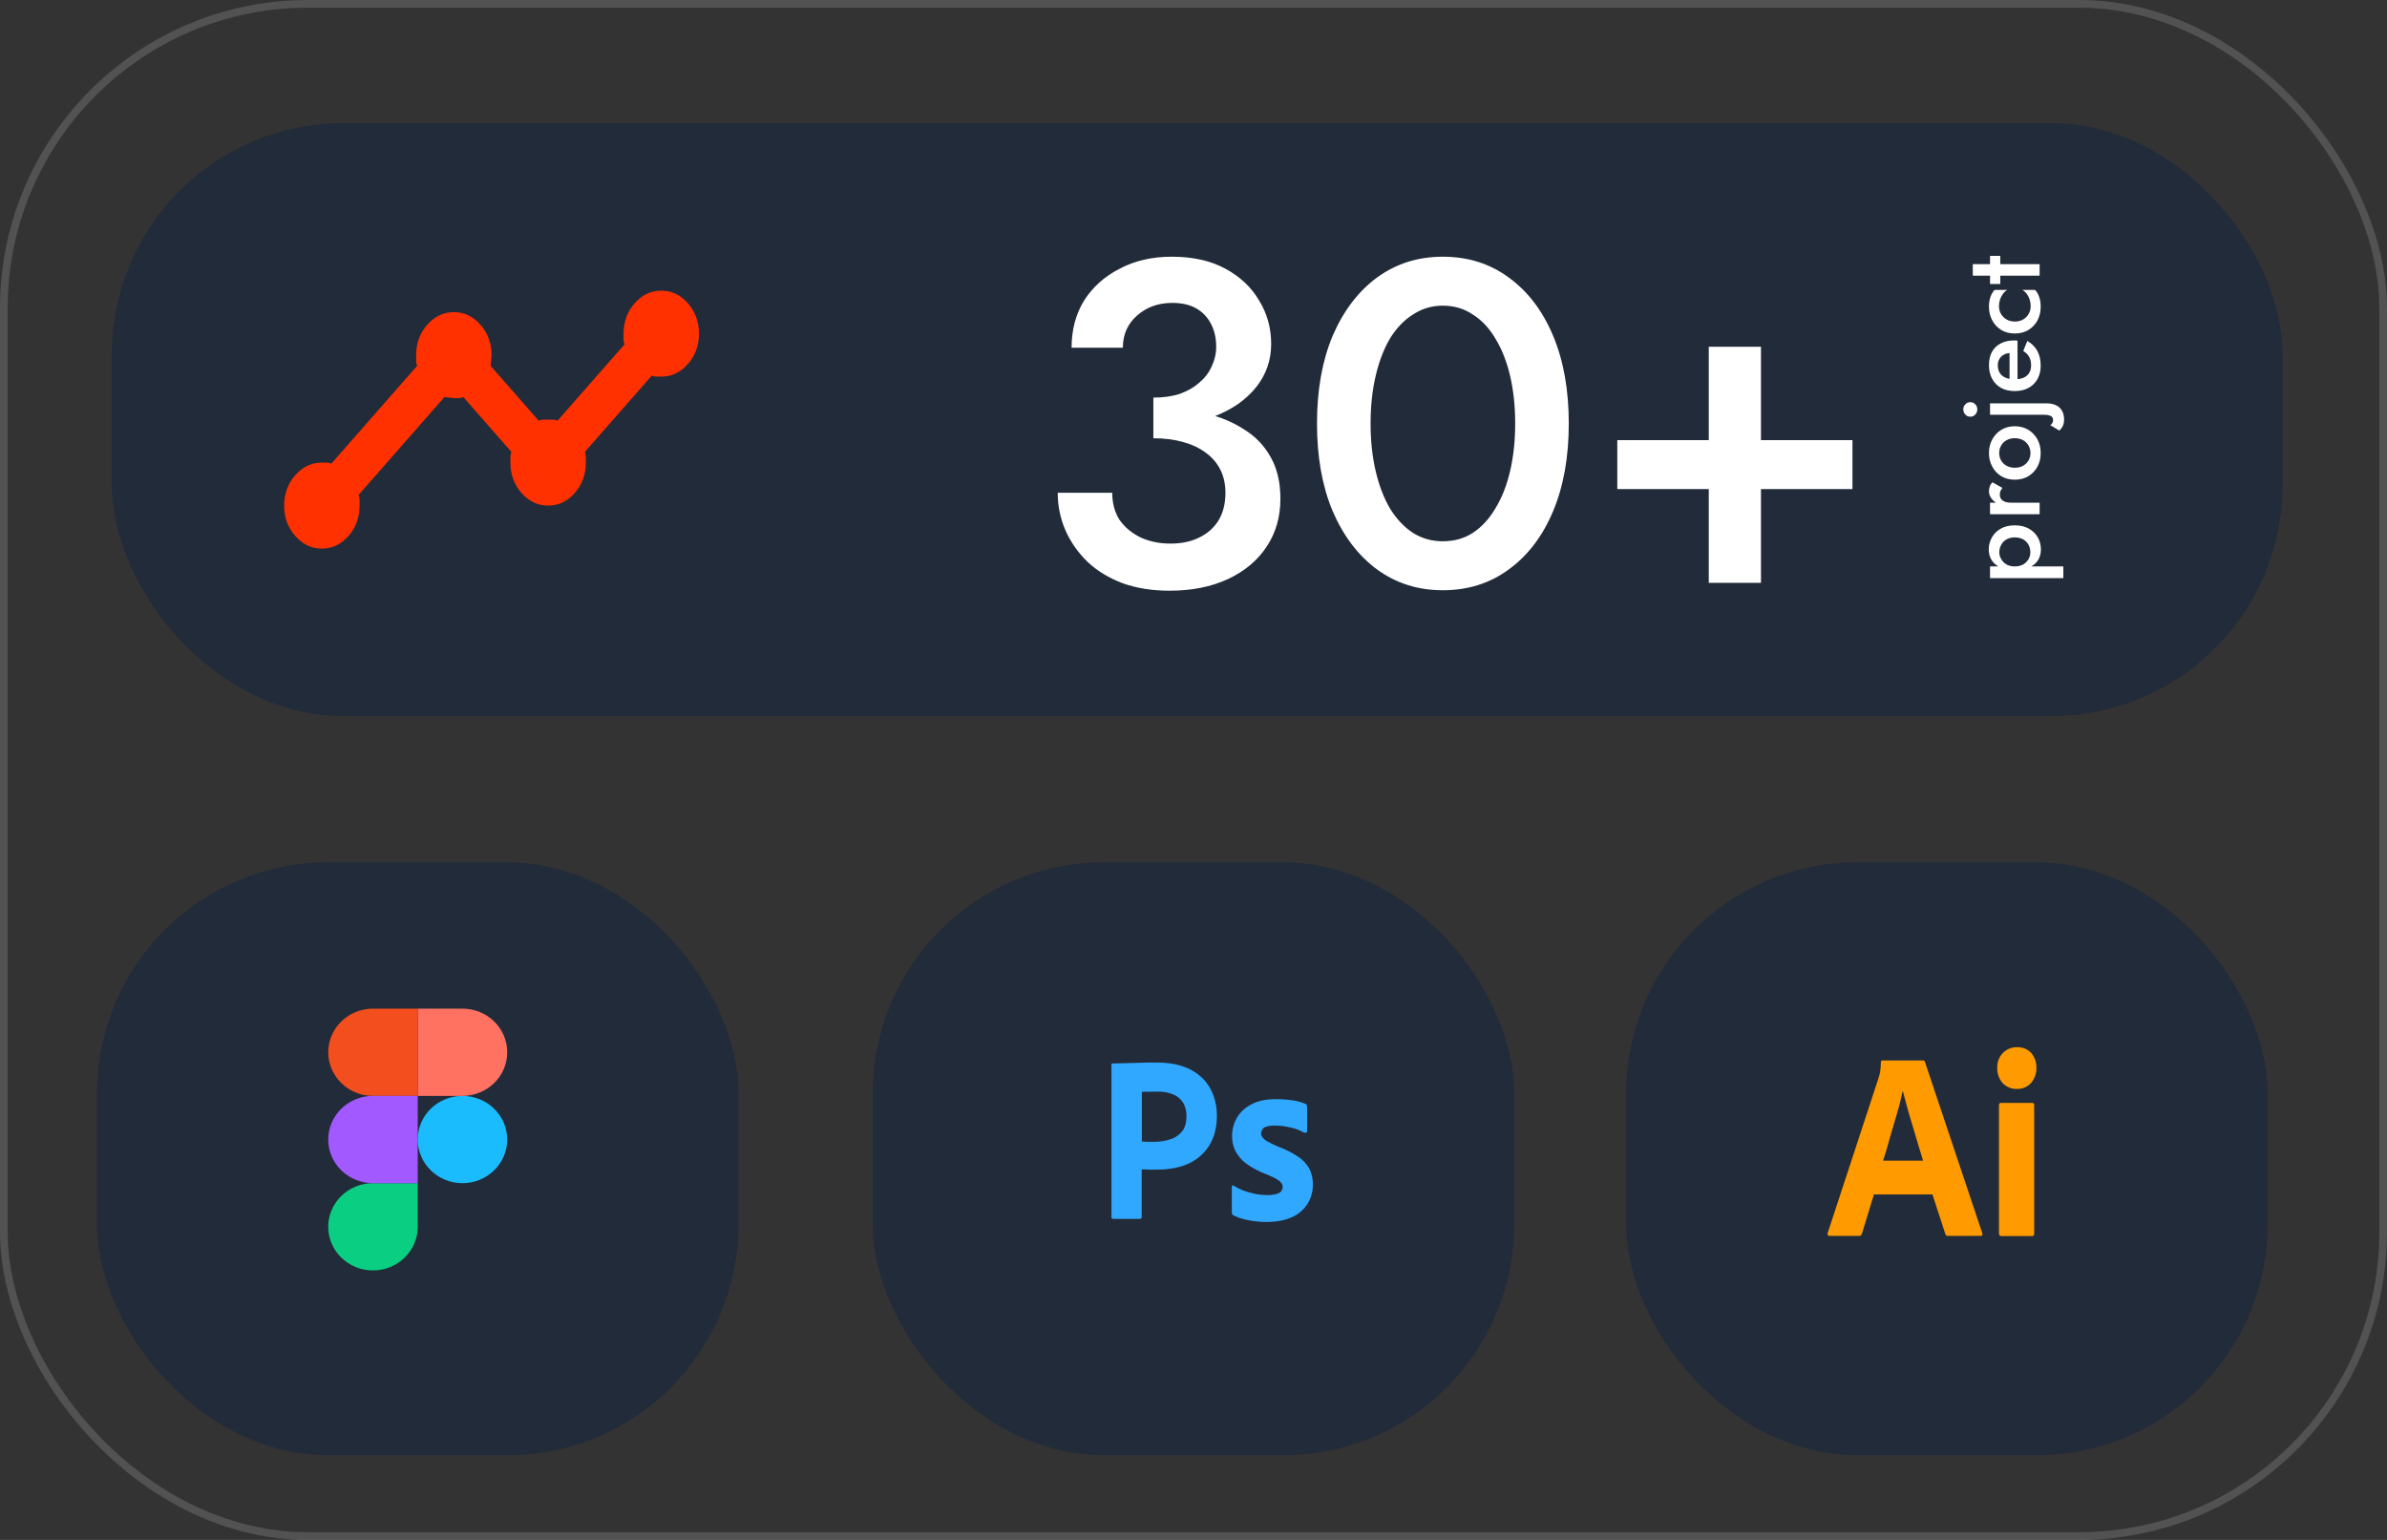 <svg width="310" height="200" viewBox="0 0 310 200" fill="none" xmlns="http://www.w3.org/2000/svg">
<rect x="0" y="0" width="310" height="200" fill="#333333" stroke="none"/>
<rect x="0.5" y="0.5" width="309" height="199" rx="39.5" stroke="#F7F7F7" stroke-opacity="0.16"/>
<rect x="12.594" y="112" width="83.312" height="77" rx="30" fill="#222B39"/>
<rect x="113.344" y="112" width="83.312" height="77" rx="30" fill="#222B39"/>
<rect x="211.188" y="112" width="83.312" height="77" rx="30" fill="#222B39"/>
<rect x="14.531" y="16" width="281.906" height="77" rx="30" fill="#222B39"/>
<path d="M41.8 71.25C40.454 71.25 39.301 70.703 38.342 69.61C37.382 68.516 36.903 67.202 36.903 65.667C36.903 64.131 37.382 62.817 38.342 61.723C39.301 60.63 40.454 60.083 41.8 60.083H42.443C42.627 60.083 42.821 60.13 43.025 60.223L54.167 47.521C54.086 47.288 54.045 47.067 54.045 46.858V46.125C54.045 44.59 54.524 43.275 55.483 42.182C56.443 41.088 57.596 40.542 58.942 40.542C60.289 40.542 61.442 41.088 62.401 42.182C63.36 43.275 63.84 44.59 63.84 46.125C63.84 46.218 63.799 46.683 63.718 47.521L69.962 54.64C70.166 54.547 70.36 54.5 70.544 54.5H71.829C72.013 54.5 72.207 54.547 72.411 54.64L81.104 44.729C81.023 44.496 80.982 44.276 80.982 44.066V43.333C80.982 41.798 81.461 40.483 82.421 39.39C83.38 38.297 84.533 37.75 85.879 37.75C87.226 37.75 88.379 38.297 89.338 39.39C90.298 40.483 90.777 41.798 90.777 43.333C90.777 44.869 90.298 46.183 89.338 47.277C88.379 48.37 87.226 48.917 85.879 48.917H85.237C85.053 48.917 84.859 48.87 84.655 48.777L75.962 58.688C76.043 58.92 76.084 59.141 76.084 59.35V60.083C76.084 61.619 75.605 62.933 74.645 64.027C73.686 65.12 72.533 65.667 71.186 65.667C69.84 65.667 68.687 65.12 67.728 64.027C66.768 62.933 66.289 61.619 66.289 60.083V59.35C66.289 59.141 66.33 58.92 66.411 58.688L60.167 51.569C59.963 51.662 59.769 51.708 59.585 51.708H58.942C58.861 51.708 58.453 51.662 57.718 51.569L46.576 64.271C46.657 64.504 46.698 64.725 46.698 64.934V65.667C46.698 67.202 46.219 68.516 45.26 69.61C44.3 70.703 43.147 71.25 41.8 71.25Z" fill="#FF3100"/>
<path d="M149.787 55.42V51.64C151.067 51.64 152.207 51.48 153.207 51.16C154.207 50.8 155.047 50.32 155.727 49.72C156.447 49.12 156.987 48.42 157.347 47.62C157.747 46.78 157.947 45.92 157.947 45.04C157.947 43.92 157.727 42.94 157.287 42.1C156.847 41.22 156.207 40.54 155.367 40.06C154.527 39.58 153.487 39.34 152.247 39.34C150.407 39.34 148.867 39.9 147.627 41.02C146.427 42.1 145.827 43.48 145.827 45.16H139.167C139.167 42.84 139.707 40.8 140.787 39.04C141.907 37.28 143.447 35.9 145.407 34.9C147.367 33.86 149.627 33.34 152.187 33.34C154.907 33.34 157.227 33.86 159.147 34.9C161.067 35.94 162.527 37.32 163.527 39.04C164.567 40.72 165.087 42.6 165.087 44.68C165.087 46.8 164.427 48.68 163.107 50.32C161.787 51.96 159.967 53.22 157.647 54.1C155.367 54.98 152.747 55.42 149.787 55.42ZM151.887 76.72C149.647 76.72 147.627 76.4 145.827 75.76C144.027 75.08 142.507 74.16 141.267 73C140.027 71.8 139.067 70.44 138.387 68.92C137.707 67.36 137.367 65.72 137.367 64H144.447C144.447 65.36 144.767 66.54 145.407 67.54C146.087 68.5 147.007 69.26 148.167 69.82C149.327 70.34 150.607 70.6 152.007 70.6C153.447 70.6 154.687 70.34 155.727 69.82C156.807 69.3 157.647 68.56 158.247 67.6C158.847 66.6 159.147 65.4 159.147 64C159.147 62.88 158.927 61.88 158.487 61C158.047 60.12 157.407 59.38 156.567 58.78C155.767 58.18 154.787 57.72 153.627 57.4C152.467 57.08 151.187 56.92 149.787 56.92V52.9C152.107 52.9 154.267 53.14 156.267 53.62C158.267 54.06 160.007 54.76 161.487 55.72C163.007 56.64 164.187 57.86 165.027 59.38C165.867 60.86 166.287 62.66 166.287 64.78C166.287 67.14 165.687 69.22 164.487 71.02C163.287 72.82 161.607 74.22 159.447 75.22C157.287 76.22 154.767 76.72 151.887 76.72ZM177.998 55C177.998 57.24 178.218 59.3 178.658 61.18C179.098 63.06 179.718 64.68 180.518 66.04C181.358 67.4 182.358 68.46 183.518 69.22C184.678 69.94 185.958 70.3 187.358 70.3C188.838 70.3 190.138 69.94 191.258 69.22C192.418 68.46 193.398 67.4 194.198 66.04C195.038 64.68 195.678 63.06 196.118 61.18C196.558 59.3 196.778 57.24 196.778 55C196.778 52.76 196.558 50.7 196.118 48.82C195.678 46.94 195.038 45.32 194.198 43.96C193.398 42.6 192.418 41.56 191.258 40.84C190.138 40.08 188.838 39.7 187.358 39.7C185.958 39.7 184.678 40.08 183.518 40.84C182.358 41.56 181.358 42.6 180.518 43.96C179.718 45.32 179.098 46.94 178.658 48.82C178.218 50.7 177.998 52.76 177.998 55ZM171.038 55C171.038 50.64 171.718 46.84 173.078 43.6C174.478 40.36 176.398 37.84 178.838 36.04C181.318 34.24 184.158 33.34 187.358 33.34C190.638 33.34 193.498 34.24 195.938 36.04C198.418 37.84 200.338 40.36 201.698 43.6C203.058 46.84 203.738 50.64 203.738 55C203.738 59.36 203.058 63.16 201.698 66.4C200.338 69.64 198.418 72.16 195.938 73.96C193.498 75.76 190.638 76.66 187.358 76.66C184.158 76.66 181.318 75.76 178.838 73.96C176.398 72.16 174.478 69.64 173.078 66.4C171.718 63.16 171.038 59.36 171.038 55ZM210.038 63.52V57.16H240.578V63.52H210.038ZM221.918 45.04H228.698V75.7H221.918V45.04Z" fill="white"/>
<path d="M267.966 73.564V75.09L258.446 75.09V73.564L267.966 73.564ZM261.666 68.23C262.375 68.23 262.986 68.375 263.5 68.664C264.004 68.953 264.391 69.336 264.662 69.812C264.923 70.288 265.054 70.806 265.054 71.366C265.054 71.917 264.918 72.397 264.648 72.808C264.368 73.209 263.976 73.522 263.472 73.746C262.958 73.961 262.356 74.068 261.666 74.068C260.966 74.068 260.364 73.961 259.86 73.746C259.356 73.522 258.968 73.209 258.698 72.808C258.418 72.397 258.278 71.917 258.278 71.366C258.278 70.806 258.413 70.288 258.684 69.812C258.945 69.336 259.328 68.953 259.832 68.664C260.336 68.375 260.947 68.23 261.666 68.23ZM261.666 69.798C261.236 69.798 260.872 69.887 260.574 70.064C260.266 70.241 260.037 70.479 259.888 70.778C259.729 71.067 259.65 71.389 259.65 71.744C259.65 72.033 259.729 72.318 259.888 72.598C260.037 72.878 260.261 73.111 260.56 73.298C260.858 73.475 261.227 73.564 261.666 73.564C262.104 73.564 262.473 73.475 262.772 73.298C263.07 73.111 263.299 72.878 263.458 72.598C263.607 72.318 263.682 72.033 263.682 71.744C263.682 71.389 263.607 71.067 263.458 70.778C263.299 70.479 263.07 70.241 262.772 70.064C262.464 69.887 262.095 69.798 261.666 69.798ZM258.446 65.292L264.886 65.292V66.79L258.446 66.79V65.292ZM260.056 63.374C259.944 63.514 259.86 63.645 259.804 63.766C259.748 63.887 259.72 64.041 259.72 64.228C259.72 64.48 259.785 64.685 259.916 64.844C260.046 65.002 260.228 65.119 260.462 65.194C260.686 65.259 260.952 65.292 261.26 65.292L260.966 65.796C260.452 65.796 260 65.703 259.608 65.516C259.206 65.32 258.889 65.073 258.656 64.774C258.422 64.466 258.306 64.148 258.306 63.822C258.306 63.589 258.343 63.369 258.418 63.164C258.483 62.959 258.604 62.786 258.782 62.646L260.056 63.374ZM261.666 62.303C261.003 62.303 260.42 62.154 259.916 61.855C259.412 61.547 259.02 61.132 258.74 60.609C258.45 60.087 258.306 59.494 258.306 58.831C258.306 58.169 258.45 57.581 258.74 57.067C259.02 56.545 259.412 56.129 259.916 55.821C260.42 55.513 261.003 55.359 261.666 55.359C262.319 55.359 262.902 55.513 263.416 55.821C263.92 56.129 264.316 56.545 264.606 57.067C264.886 57.581 265.026 58.169 265.026 58.831C265.026 59.494 264.886 60.087 264.606 60.609C264.316 61.132 263.92 61.547 263.416 61.855C262.902 62.154 262.319 62.303 261.666 62.303ZM261.666 60.749C262.067 60.749 262.422 60.665 262.73 60.497C263.028 60.329 263.266 60.101 263.444 59.811C263.612 59.522 263.696 59.195 263.696 58.831C263.696 58.477 263.612 58.155 263.444 57.865C263.266 57.567 263.028 57.333 262.73 57.165C262.422 56.997 262.067 56.913 261.666 56.913C261.264 56.913 260.91 56.997 260.602 57.165C260.294 57.333 260.056 57.567 259.888 57.865C259.72 58.155 259.636 58.477 259.636 58.831C259.636 59.195 259.72 59.522 259.888 59.811C260.056 60.101 260.294 60.329 260.602 60.497C260.91 60.665 261.264 60.749 261.666 60.749ZM255.884 54.121C255.622 54.121 255.408 54.027 255.24 53.841C255.062 53.654 254.974 53.43 254.974 53.169C254.974 52.907 255.062 52.688 255.24 52.511C255.408 52.324 255.622 52.231 255.884 52.231C256.136 52.231 256.35 52.324 256.528 52.511C256.705 52.688 256.794 52.907 256.794 53.169C256.794 53.43 256.705 53.654 256.528 53.841C256.35 54.027 256.136 54.121 255.884 54.121ZM266.272 55.213C266.384 55.138 266.472 55.045 266.538 54.933C266.603 54.821 266.636 54.69 266.636 54.541C266.636 54.391 266.594 54.27 266.51 54.177C266.435 54.074 266.314 53.999 266.146 53.953C265.978 53.897 265.763 53.869 265.502 53.869H258.446V52.385H265.796C266.262 52.385 266.664 52.464 267 52.623C267.345 52.781 267.606 53.019 267.784 53.337C267.97 53.645 268.064 54.027 268.064 54.485C268.064 54.718 268.036 54.923 267.98 55.101C267.933 55.278 267.858 55.432 267.756 55.563C267.662 55.703 267.56 55.824 267.448 55.927L266.272 55.213ZM265.026 47.502C265.026 48.155 264.886 48.734 264.606 49.238C264.326 49.732 263.934 50.115 263.43 50.386C262.926 50.656 262.338 50.792 261.666 50.792C260.984 50.792 260.392 50.656 259.888 50.386C259.384 50.106 258.996 49.714 258.726 49.21C258.446 48.706 258.306 48.113 258.306 47.432C258.306 46.75 258.436 46.172 258.698 45.696C258.959 45.22 259.337 44.856 259.832 44.604C260.317 44.342 260.905 44.212 261.596 44.212C261.67 44.212 261.75 44.216 261.834 44.226C261.918 44.226 261.978 44.23 262.016 44.24V49.896H260.98V45.528L261.624 45.99C261.568 45.962 261.493 45.934 261.4 45.906C261.297 45.868 261.213 45.85 261.148 45.85C260.802 45.85 260.504 45.92 260.252 46.06C260 46.19 259.804 46.377 259.664 46.62C259.524 46.853 259.454 47.128 259.454 47.446C259.454 47.828 259.538 48.155 259.706 48.426C259.874 48.696 260.116 48.902 260.434 49.042C260.751 49.182 261.143 49.256 261.61 49.266C262.076 49.266 262.473 49.196 262.8 49.056C263.117 48.916 263.36 48.71 263.528 48.44C263.696 48.16 263.78 47.824 263.78 47.432C263.78 47.021 263.696 46.662 263.528 46.354C263.36 46.046 263.103 45.789 262.758 45.584L263.29 44.282C263.868 44.618 264.302 45.052 264.592 45.584C264.881 46.116 265.026 46.755 265.026 47.502ZM261.666 41.76C262.076 41.76 262.436 41.672 262.744 41.494C263.042 41.317 263.28 41.079 263.458 40.78C263.635 40.472 263.724 40.132 263.724 39.758C263.724 39.45 263.677 39.156 263.584 38.876C263.49 38.596 263.36 38.349 263.192 38.134C263.024 37.92 262.837 37.761 262.632 37.658H264.298C264.522 37.882 264.699 38.186 264.83 38.568C264.96 38.951 265.026 39.371 265.026 39.828C265.026 40.491 264.886 41.088 264.606 41.62C264.316 42.143 263.92 42.558 263.416 42.866C262.902 43.165 262.319 43.314 261.666 43.314C261.003 43.314 260.42 43.165 259.916 42.866C259.412 42.558 259.02 42.143 258.74 41.62C258.45 41.088 258.306 40.491 258.306 39.828C258.306 39.371 258.371 38.951 258.502 38.568C258.632 38.186 258.81 37.882 259.034 37.658H260.7C260.485 37.761 260.298 37.924 260.14 38.148C259.972 38.363 259.841 38.61 259.748 38.89C259.654 39.17 259.608 39.46 259.608 39.758C259.608 40.132 259.696 40.472 259.874 40.78C260.051 41.079 260.294 41.317 260.602 41.494C260.91 41.672 261.264 41.76 261.666 41.76ZM258.446 36.883V33.229H259.776V36.883H258.446ZM256.206 35.805V34.307H264.886V35.805H256.206Z" fill="white"/>
<g clip-path="url(#clip0_389_322)">
<path d="M54.25 148C54.25 144.87 56.852 142.333 60.061 142.333C63.271 142.333 65.873 144.87 65.873 148C65.873 151.129 63.271 153.666 60.061 153.666C56.852 153.666 54.25 151.129 54.25 148Z" fill="#1ABCFE"/>
<path d="M42.627 159.334C42.627 156.204 45.229 153.667 48.439 153.667H54.25V159.334C54.25 162.463 51.648 165 48.439 165C45.229 165 42.627 162.463 42.627 159.334Z" fill="#0ACF83"/>
<path d="M54.25 131V142.333H60.061C63.271 142.333 65.873 139.796 65.873 136.667C65.873 133.537 63.271 131 60.061 131H54.25Z" fill="#FF7262"/>
<path d="M42.627 136.667C42.627 139.796 45.229 142.333 48.438 142.333H54.25V131H48.438C45.229 131 42.627 133.537 42.627 136.667Z" fill="#F24E1E"/>
<path d="M42.627 148C42.627 151.129 45.229 153.666 48.439 153.666H54.25V142.333H48.439C45.229 142.333 42.627 144.87 42.627 148Z" fill="#A259FF"/>
</g>
<path d="M144.344 158.054V138.326C144.344 138.192 144.398 138.115 144.525 138.115C144.833 138.115 145.123 138.115 145.539 138.096C145.974 138.077 146.427 138.077 146.916 138.058C147.405 138.038 147.93 138.038 148.492 138.019C149.053 138 149.596 138 150.14 138C151.625 138 152.857 138.192 153.871 138.594C154.777 138.92 155.61 139.457 156.298 140.166C156.878 140.78 157.331 141.528 157.62 142.352C157.892 143.157 158.037 143.982 158.037 144.845C158.037 146.493 157.675 147.855 156.95 148.928C156.226 150.002 155.211 150.807 154.034 151.267C152.802 151.747 151.444 151.919 149.959 151.919C149.524 151.919 149.234 151.919 149.053 151.9C148.872 151.881 148.618 151.881 148.274 151.881V158.035C148.292 158.169 148.202 158.284 148.075 158.304H144.561C144.416 158.304 144.344 158.227 144.344 158.054ZM148.292 141.815V148.257C148.546 148.276 148.781 148.296 148.999 148.296H149.959C150.665 148.296 151.371 148.181 152.042 147.951C152.621 147.778 153.128 147.414 153.527 146.934C153.907 146.455 154.088 145.803 154.088 144.96C154.106 144.365 153.962 143.771 153.672 143.253C153.364 142.755 152.929 142.371 152.404 142.16C151.734 141.873 151.009 141.758 150.267 141.777C149.796 141.777 149.379 141.777 149.035 141.796C148.673 141.777 148.419 141.796 148.292 141.815ZM169.339 147.088C168.796 146.781 168.216 146.57 167.6 146.436C166.93 146.283 166.26 146.187 165.572 146.187C165.21 146.167 164.829 146.225 164.485 146.321C164.25 146.378 164.05 146.513 163.924 146.704C163.833 146.858 163.779 147.049 163.779 147.222C163.779 147.395 163.851 147.567 163.96 147.72C164.123 147.931 164.34 148.104 164.576 148.238C164.992 148.468 165.427 148.679 165.862 148.871C166.84 149.216 167.782 149.695 168.651 150.27C169.249 150.673 169.738 151.21 170.082 151.862C170.372 152.475 170.517 153.146 170.498 153.836C170.517 154.738 170.263 155.639 169.792 156.386C169.285 157.153 168.579 157.748 167.763 158.093C166.876 158.495 165.789 158.706 164.485 158.706C163.652 158.706 162.837 158.63 162.022 158.457C161.388 158.342 160.754 158.131 160.174 157.843C160.047 157.767 159.957 157.633 159.975 157.479V154.143C159.975 154.086 159.993 154.009 160.047 153.971C160.102 153.932 160.156 153.951 160.21 153.99C160.917 154.431 161.659 154.738 162.456 154.929C163.145 155.121 163.869 155.217 164.594 155.217C165.282 155.217 165.771 155.121 166.097 154.948C166.387 154.814 166.586 154.488 166.586 154.143C166.586 153.875 166.441 153.626 166.151 153.376C165.862 153.127 165.264 152.839 164.376 152.475C163.453 152.13 162.601 151.67 161.804 151.095C161.243 150.673 160.772 150.117 160.428 149.465C160.138 148.852 159.993 148.181 160.011 147.51C160.011 146.685 160.229 145.899 160.627 145.19C161.08 144.423 161.75 143.809 162.529 143.426C163.38 142.966 164.449 142.755 165.735 142.755C166.477 142.755 167.238 142.812 167.981 142.927C168.524 143.004 169.049 143.157 169.539 143.368C169.611 143.387 169.683 143.464 169.72 143.541C169.738 143.618 169.756 143.694 169.756 143.771V146.896C169.756 146.973 169.72 147.049 169.665 147.088C169.502 147.126 169.412 147.126 169.339 147.088Z" fill="#31A8FF"/>
<path d="M250.968 155.132H243.371L241.818 160.212C241.778 160.407 241.614 160.536 241.43 160.515H237.591C237.366 160.515 237.305 160.385 237.366 160.126L243.942 140.086C244.004 139.87 244.065 139.632 244.147 139.372C244.228 138.918 244.269 138.443 244.269 137.967C244.249 137.859 244.33 137.751 244.433 137.729H249.722C249.885 137.729 249.967 137.794 249.988 137.902L257.442 160.169C257.503 160.407 257.442 160.515 257.238 160.515H252.969C252.826 160.536 252.683 160.428 252.643 160.277L250.968 155.132ZM244.555 150.743H249.743C249.62 150.29 249.457 149.749 249.273 149.187C249.089 148.603 248.905 147.976 248.721 147.328C248.517 146.658 248.333 146.009 248.129 145.339C247.925 144.669 247.741 144.042 247.578 143.415C247.414 142.81 247.271 142.248 247.128 141.729H247.088C246.904 142.658 246.679 143.588 246.393 144.518C246.087 145.555 245.78 146.636 245.454 147.717C245.168 148.819 244.861 149.836 244.555 150.743ZM261.894 141.426C261.22 141.448 260.567 141.167 260.077 140.669C259.607 140.129 259.362 139.416 259.382 138.681C259.362 137.946 259.627 137.254 260.117 136.757C260.608 136.259 261.261 136 261.935 136C262.732 136 263.344 136.259 263.794 136.757C264.243 137.275 264.488 137.967 264.468 138.681C264.488 139.416 264.243 140.129 263.753 140.669C263.283 141.188 262.589 141.469 261.894 141.426ZM259.607 160.191V143.545C259.607 143.329 259.689 143.242 259.872 143.242H263.916C264.1 143.242 264.182 143.35 264.182 143.545V160.191C264.182 160.428 264.1 160.536 263.916 160.536H259.913C259.709 160.536 259.607 160.407 259.607 160.191Z" fill="#FF9A00"/>
<defs>
<clipPath id="clip0_389_322">
<rect width="23.25" height="34" fill="white" transform="translate(42.625 131)"/>
</clipPath>
</defs>
</svg>
